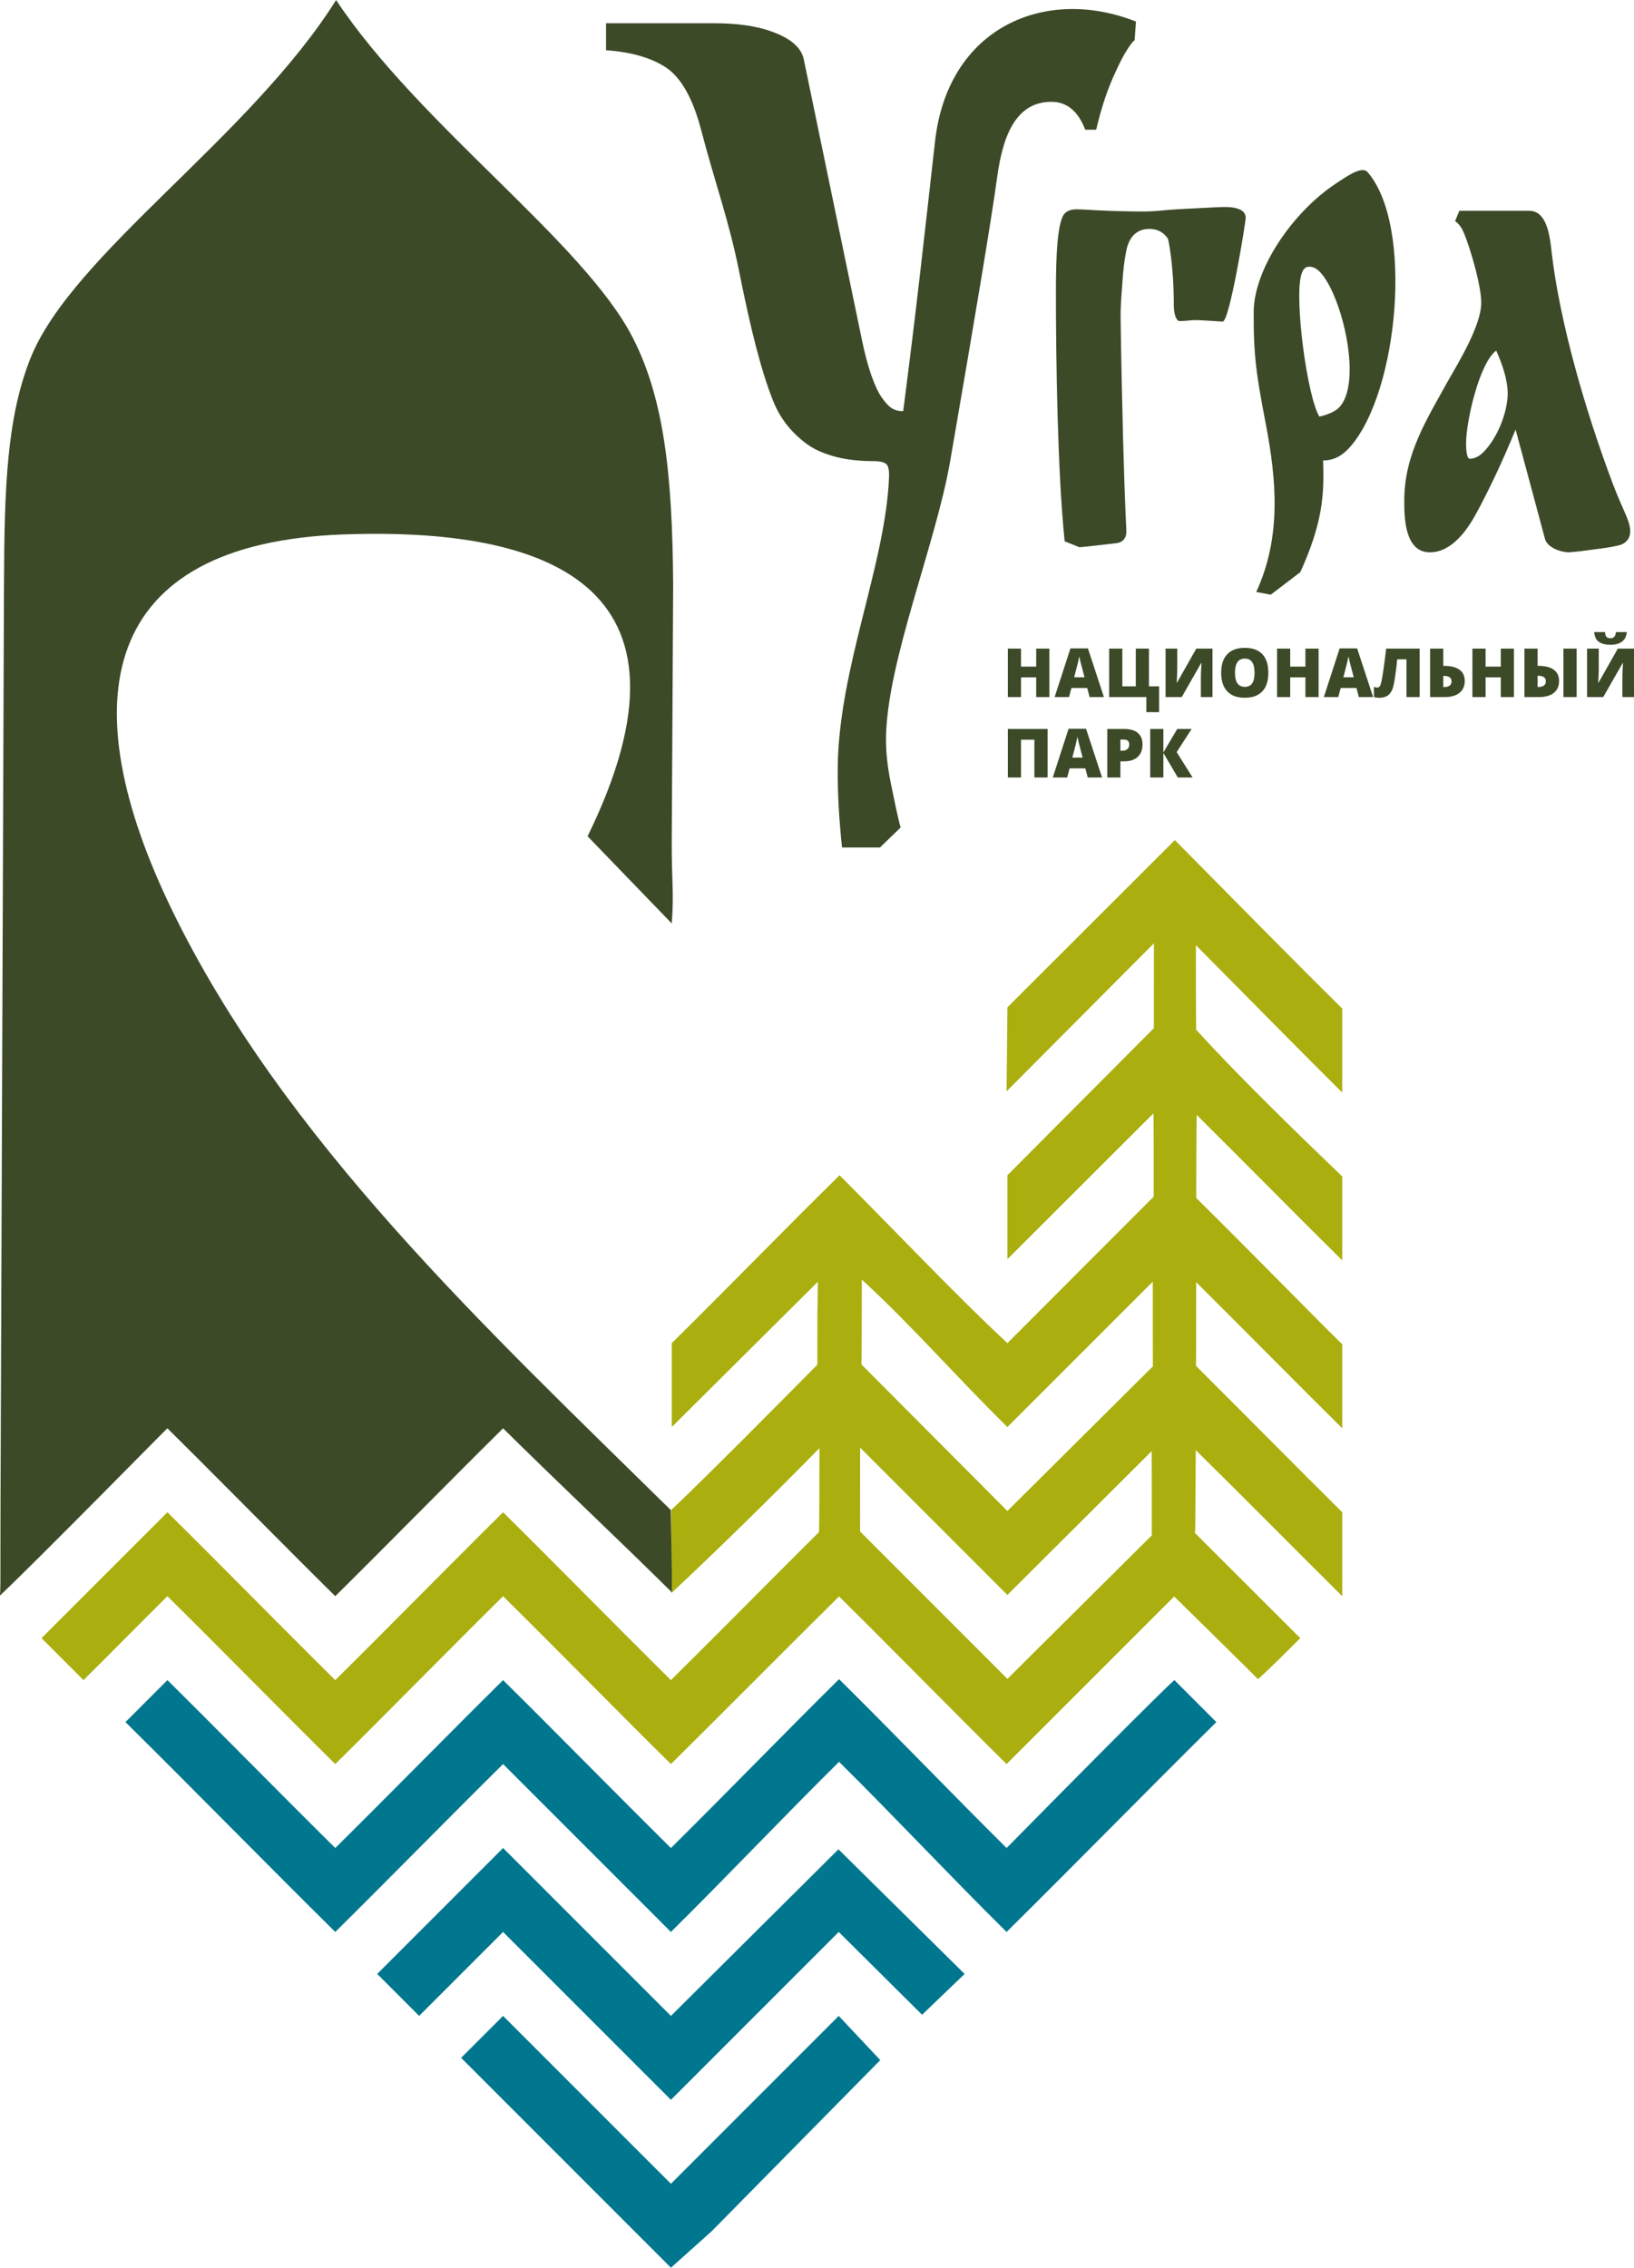 <?xml version="1.0" encoding="UTF-8"?>
<!DOCTYPE svg PUBLIC "-//W3C//DTD SVG 1.1//EN" "http://www.w3.org/Graphics/SVG/1.1/DTD/svg11.dtd">
<!-- Creator: CorelDRAW 2020 (64-Bit) -->
<svg xmlns="http://www.w3.org/2000/svg" xml:space="preserve" width="862px" height="1196px" version="1.1" style="shape-rendering:geometricPrecision; text-rendering:geometricPrecision; image-rendering:optimizeQuality; fill-rule:evenodd; clip-rule:evenodd"
viewBox="0 0 454.43 630.47"
 xmlns:xlink="http://www.w3.org/1999/xlink"
 xmlns:xodm="http://www.corel.com/coreldraw/odm/2003">
 <defs>
  <style type="text/css">
   <![CDATA[
    .fil1 {fill:#AAAF0F}
    .fil2 {fill:#3C4A28}
    .fil0 {fill:#00778E}
    .fil3 {fill:#3C4A28;fill-rule:nonzero}
   ]]>
  </style>
 </defs>
 <g id="Слой_x0020_1">
  <g id="_2559793819424">
   <g>
    <polygon class="fil0" points="104.9,548.79 139.91,513.78 186.59,560.46 233.18,514.14 268.27,548.79 256.44,560.14 233.26,537.12 186.59,583.79 139.91,537.12 116.57,560.46 "/>
    <polygon class="fil0" points="128.24,572.12 139.91,560.46 186.59,607.13 233.26,560.46 244.81,572.75 197.89,620.36 186.59,630.47 "/>
    <path class="fil0" d="M279.94 513.78c45.67,-46.32 46.67,-46.68 46.67,-46.68 3.42,3.38 8.26,8.29 11.67,11.67 -19.38,19.17 -38.96,39.18 -58.34,58.35 -15.51,-15.33 -31.08,-31.97 -46.59,-47.3 -15.5,15.33 -31.26,31.97 -46.76,47.3l-46.68 -46.68c-15.5,15.33 -31.17,31.35 -46.67,46.68 -19.39,-19.17 -38.97,-39.18 -58.35,-58.35 3.88,-3.83 7.79,-7.83 11.67,-11.67 15.5,15.33 31.17,31.35 46.68,46.68 15.5,-15.33 31.17,-31.35 46.67,-46.68 15.51,15.33 31.17,31.35 46.68,46.68 15.5,-15.33 31.26,-31.62 46.76,-46.95 15.68,15.5 30.93,31.42 46.59,46.95z"/>
   </g>
   <path class="fil1" d="M186.67 442.94c13.8,-12.9 27.57,-26.46 41.22,-40.33 0,23.36 -0.12,23.36 -0.14,23.35 -13.77,13.68 -27.37,27.51 -41.16,41.14 -15.51,-15.33 -31.17,-31.34 -46.68,-46.67 -15.5,15.33 -31.17,31.34 -46.67,46.67 -15.51,-15.33 -31.17,-31.34 -46.68,-46.67l-35.01 35 11.67 11.67c7.75,-7.66 15.59,-15.67 23.34,-23.33 15.51,15.33 31.17,31.34 46.68,46.67 15.5,-15.33 31.17,-31.34 46.67,-46.67 15.51,15.33 31.17,31.34 46.68,46.67 15.5,-15.33 31.26,-31.28 46.76,-46.61 15.51,15.33 31.08,31.28 46.59,46.61l46.61 -46.59c11.63,11.44 17.48,17.14 20.36,20.03l2.94 2.96c3.91,-3.5 7.89,-7.57 11.77,-11.41l-29.37 -29.32c0.18,0.11 0.18,0.46 0.3,-22.95 12.91,12.69 29.43,29.42 40.74,40.61 0,-7.67 0,-15.68 0,-23.34 -12.03,-11.9 -27.82,-27.91 -40.74,-40.76 0.11,0.15 0.11,0.15 0.11,-23.22 12.8,12.73 29.33,29.47 40.63,40.64 0,-7.67 0,-15.67 0,-23.34 -10.88,-10.75 -27.6,-27.9 -40.46,-40.55 -0.19,0 -0.19,0 -0.03,-23.25 13.03,12.93 28.83,28.94 40.49,40.46 0,-7.66 0,-15.67 0,-23.33 -11.71,-11.24 -29.13,-28.1 -40.66,-40.86 0.06,0.03 -0.05,-0.2 -0.05,-23.47 12.65,12.75 29.83,30.23 40.71,40.99 0,-7.67 0,-15.67 0,-23.34 -15.76,-15.58 -31.02,-31.19 -46.56,-46.85l-46.56 46.5 -0.23 23.34 40.98 -41.15c-0.03,23.42 -0.03,23.76 -0.01,23.59l-40.74 40.9 0 23.34 40.62 -40.56c0.09,3.68 0.07,23.22 0.06,23.17l-40.68 40.73c-14.04,-13.05 -30.49,-30.45 -46.68,-46.68 -16.48,16.23 -32.25,32.49 -46.67,46.68 0,7.66 0,15.67 0,23.33l40.63 -40.4c-0.01,4.45 -0.13,7.54 -0.13,10.43 0,12.52 0,12.52 -0.02,12.65 -10.7,10.79 -30.57,30.9 -40.65,40.39 -0.17,23.06 0.1,22.29 0.02,23.13zm93.5 0.48l-40.96 -40.97c-0.02,23.31 -0.02,23.31 0,23.34l40.96 40.97 40.16 -39.91c0,0.24 0,0.01 -0.03,-23.42l-40.13 39.99zm0 -23.34l40.49 -40.25c-0.06,0.31 -0.06,-0.15 -0.06,-23.51l-40.43 40.42c-7.03,-6.91 -13.57,-13.85 -20.14,-20.72 -6.57,-6.87 -13.16,-13.68 -20.34,-20.26 -0.02,23.99 -0.14,23.46 -0.09,23.6l40.57 40.72z"/>
   <g>
    <path class="fil2" d="M353.41 165.32l8.22 -6.27c6.21,-13.72 6.68,-21.43 6.33,-31.03 2.95,-0.07 5.23,-1.18 7.57,-3.85 13.44,-15.35 17.66,-61.61 4.79,-76.35 -1.57,-1.8 -5.77,1.18 -9.04,3.36 -11.79,7.87 -22.57,23.53 -22.62,35.59 -0.05,12.39 0.79,17.61 3.38,31.16 2.98,15.6 4.37,31.38 -2.67,46.64l4.04 0.75zm10.7 -91.19c0.96,0 2.04,0.44 3.1,1.59 6.14,6.65 11.92,31.31 4.98,37.77 -1.11,1.03 -3.46,1.97 -5.27,2.31 -3.42,-5.67 -6.97,-32.63 -5.04,-39.37 0.43,-1.52 1.09,-2.3 2.18,-2.3l0.05 0z"/>
    <path class="fil2" d="M404.67 61.47c0.79,0.52 1.66,1.44 2.32,2.97 2.02,4.68 5.16,15.72 4.95,20.16 -0.29,6.17 -6.03,15.72 -9.13,21.1 -5.97,10.81 -12.27,20.56 -12.27,33.42 0,4.1 -0.06,14.32 6.98,14.42 6.02,0.08 10.28,-5.81 12.91,-10.58 3.61,-6.59 7.31,-14.44 11.07,-23.55l0 0 8.25 30.67c0.84,2.21 4.37,3.46 6.56,3.46 1.54,-0.09 4.08,-0.39 7.6,-0.88 3.46,-0.41 5.83,-0.86 7.14,-1.32 3.71,-1.8 2.19,-5.8 0.88,-8.74 -0.92,-2.15 -2.14,-4.78 -3.35,-8 -8.03,-21.3 -14.77,-45.33 -16.99,-63.97 -0.48,-4.03 -1.04,-12.04 -6.29,-12.04l-19.45 0 -1.18 2.88zm11.44 35.98c1.66,3.76 3.2,7.98 3.2,12.14 -0.14,5.25 -2.86,12.05 -6.55,15.88 -1.3,1.38 -2.65,2.06 -4.02,2.06 -0.67,-0.1 -1.01,-1.58 -1.01,-4.4 0,-5.89 3.66,-22.2 8.38,-25.68z"/>
    <path class="fil2" d="M315.55 11.16l0.37 -5.18c-25.14,-9.96 -52.28,1.5 -55.87,33.25 -3.34,29.51 -5.03,45.38 -8.86,75.05 -2.67,0.09 -4.11,-1.18 -5.92,-3.71 -1.87,-2.62 -3.88,-7.95 -5.58,-16.16l-16.15 -77.92c-0.79,-3.83 -4.6,-6.17 -8.86,-7.72 -4.48,-1.64 -9.93,-2.33 -16.24,-2.33l-29.89 0 0 7.51c7.11,0.49 12.75,2.14 16.92,4.96 4.11,2.91 7.3,8.68 9.53,17.23 4.05,15.45 7.68,24.85 10.7,39.97 3.01,15.07 5.95,26.89 9.29,35.28 1.5,3.78 3.57,6.67 5.79,8.92 2.29,2.32 4.62,4.04 7.11,5.12 2.51,1.09 5.12,1.83 7.82,2.24 2.51,0.38 4.93,0.52 7.29,0.52 1.57,0 2.72,0.22 3.41,0.74 0.57,0.43 0.92,1.65 0.85,3.49 -0.9,24.39 -14.05,53.27 -14.28,81.1 -0.06,7.13 0.4,14.5 1.2,22.09l10.54 0 5.76 -5.57c-0.8,-2.7 -1.47,-6.32 -2.42,-10.76 -0.95,-4.48 -1.72,-9.17 -1.65,-14.2 0.28,-21.22 13.83,-53.72 17.84,-76.89 6.83,-39.49 11.44,-66.98 13.11,-79.21 1.68,-12.23 5.66,-20.63 14.96,-20.69 4.29,-0.03 7.48,2.48 9.5,7.76l3.04 0c1.41,-6.1 3.22,-11.53 5.48,-16.28 1.11,-2.45 2.12,-4.41 3.04,-5.82 0.95,-1.51 1.65,-2.43 2.17,-2.79z"/>
    <path class="fil2" d="M315.42 58.77c-10.71,-0.17 -12.28,-0.52 -15.85,-0.59 -1.86,-0.04 -3.35,0.56 -3.99,1.91 -1.45,3.05 -1.92,10.17 -1.92,21.11 0,18.54 0.43,49.94 2.43,69.27l4.1 1.66c1.01,-0.06 9.48,-1.03 10.28,-1.13 1.87,-0.23 2.89,-1.52 2.78,-3.57 -0.62,-11.84 -1.31,-37.8 -1.6,-59.1 -0.04,-3.4 0.29,-6.73 0.51,-10 0.2,-3.11 0.53,-6.03 1.09,-8.74 0.91,-4.41 3.49,-5.96 6.36,-5.96 2.3,0 4.04,0.92 5.2,2.73 0.1,0.16 1.65,7.13 1.64,18.71 0,2.1 0.68,4.18 1.55,4.18 2.7,0 2.82,-0.42 6.41,-0.2l5.62 0.34c1.92,0.11 6.41,-27.67 6.41,-28.82 0,-1.91 -1.82,-2.96 -5.5,-3.04 -1.12,-0.02 -3.16,0.11 -11.19,0.51 -8.21,0.4 -7.25,0.84 -14.33,0.73z"/>
    <path class="fil3" d="M291.84 193.79l-3.66 0 0 -5.49 -4.23 0 0 5.49 -3.66 0 0 -13.48 3.66 0 0 5.01 4.23 0 0 -5.01 3.66 0 0 13.48zm11.19 0l-0.67 -2.53 -4.38 0 -0.68 2.53 -4 0 4.4 -13.54 4.86 0 4.45 13.54 -3.98 0zm-1.42 -5.51l-0.58 -2.22c-0.14,-0.49 -0.3,-1.12 -0.5,-1.9 -0.19,-0.79 -0.32,-1.34 -0.38,-1.68 -0.05,0.31 -0.16,0.83 -0.32,1.55 -0.17,0.72 -0.53,2.13 -1.09,4.25l2.87 0zm17.92 2.53l2.83 0 0 7.17 -3.55 0 0 -4.19 -10.34 0 0 -13.48 3.66 0 0 10.5 3.74 0 0 -10.5 3.66 0 0 10.5zm4.63 -10.5l3.24 0 0 5.79c0,0.62 -0.05,1.85 -0.14,3.69l0.07 0 5.37 -9.48 4.5 0 0 13.48 -3.23 0 0 -5.64c0,-0.86 0.06,-2.13 0.17,-3.84l-0.08 0 -5.41 9.48 -4.49 0 0 -13.48zm28.57 6.73c0,2.27 -0.55,3.99 -1.67,5.17 -1.11,1.18 -2.74,1.77 -4.88,1.77 -2.12,0 -3.74,-0.59 -4.87,-1.78 -1.13,-1.19 -1.69,-2.91 -1.69,-5.18 0,-2.24 0.56,-3.96 1.68,-5.14 1.12,-1.18 2.75,-1.78 4.89,-1.78 2.15,0 3.77,0.59 4.88,1.77 1.11,1.17 1.66,2.89 1.66,5.17zm-9.27 -0.01c0,2.61 0.9,3.91 2.72,3.91 0.92,0 1.6,-0.32 2.05,-0.95 0.44,-0.63 0.67,-1.62 0.67,-2.96 0,-1.34 -0.23,-2.34 -0.68,-2.98 -0.45,-0.64 -1.13,-0.96 -2.03,-0.96 -1.82,0 -2.73,1.31 -2.73,3.94zm23.25 6.76l-3.66 0 0 -5.49 -4.23 0 0 5.49 -3.66 0 0 -13.48 3.66 0 0 5.01 4.23 0 0 -5.01 3.66 0 0 13.48zm11.19 0l-0.66 -2.53 -4.38 0 -0.68 2.53 -4.01 0 4.4 -13.54 4.86 0 4.45 13.54 -3.98 0zm-1.42 -5.51l-0.58 -2.22c-0.14,-0.49 -0.3,-1.12 -0.5,-1.9 -0.19,-0.79 -0.32,-1.34 -0.38,-1.68 -0.05,0.31 -0.16,0.83 -0.32,1.55 -0.17,0.72 -0.53,2.13 -1.09,4.25l2.87 0zm18.33 5.51l-3.66 0 0 -10.5 -2.57 0c-0.14,1.53 -0.33,3.09 -0.57,4.68 -0.23,1.59 -0.46,2.7 -0.67,3.34 -0.22,0.64 -0.49,1.15 -0.82,1.52 -0.33,0.38 -0.73,0.67 -1.22,0.86 -0.49,0.19 -1.07,0.29 -1.76,0.29 -0.52,0 -1,-0.07 -1.43,-0.2l0 -2.82c0.37,0.13 0.67,0.19 0.9,0.19 0.33,0 0.57,-0.14 0.74,-0.4 0.17,-0.27 0.32,-0.72 0.46,-1.37 0.14,-0.64 0.34,-1.83 0.59,-3.58 0.25,-1.74 0.49,-3.57 0.7,-5.49l9.31 0 0 13.48zm12.54 -4.47c0,1.44 -0.49,2.54 -1.47,3.31 -0.98,0.78 -2.37,1.16 -4.17,1.16l-3.98 0 0 -13.48 3.66 0 0 4.8 0.19 0c1.87,0 3.31,0.35 4.29,1.06 0.99,0.71 1.48,1.76 1.48,3.15zm-5.96 1.68l0.17 0c1.42,0 2.13,-0.53 2.13,-1.59 0,-1 -0.71,-1.51 -2.15,-1.51l-0.15 0 0 3.1zm19.65 2.79l-3.66 0 0 -5.49 -4.23 0 0 5.49 -3.66 0 0 -13.48 3.66 0 0 5.01 4.23 0 0 -5.01 3.66 0 0 13.48zm12.55 -4.47c0,1.44 -0.49,2.54 -1.47,3.31 -0.99,0.78 -2.38,1.16 -4.18,1.16l-3.98 0 0 -13.48 3.66 0 0 4.8 0.19 0c1.87,0 3.31,0.35 4.3,1.06 0.98,0.71 1.48,1.76 1.48,3.15zm-5.97 1.66l0.15 0c1.42,0 2.14,-0.53 2.14,-1.59 0,-1.02 -0.72,-1.53 -2.16,-1.53l-0.13 0 0 3.12zm10.86 2.81l-3.67 0 0 -13.48 3.67 0 0 13.48zm2.9 -13.48l3.25 0 0 5.79c0,0.62 -0.05,1.85 -0.15,3.69l0.08 0 5.37 -9.48 4.5 0 0 13.48 -3.23 0 0 -5.64c0,-0.86 0.05,-2.13 0.17,-3.84l-0.08 0 -5.42 9.48 -4.49 0 0 -13.48zm6.5 -1.07c-1.47,0 -2.57,-0.29 -3.3,-0.86 -0.73,-0.57 -1.13,-1.46 -1.22,-2.66l3.01 0c0.03,0.6 0.16,1.04 0.39,1.31 0.24,0.27 0.61,0.41 1.12,0.41 0.92,0 1.43,-0.57 1.51,-1.72l3.05 0c-0.25,2.34 -1.77,3.52 -4.56,3.52zm-156.54 36.9l-3.67 0 0 -10.5 -3.72 0 0 10.5 -3.66 0 0 -13.48 11.05 0 0 13.48zm11.17 0l-0.66 -2.53 -4.38 0 -0.68 2.53 -4 0 4.39 -13.54 4.86 0 4.45 13.54 -3.98 0zm-1.42 -5.52l-0.58 -2.21c-0.13,-0.49 -0.3,-1.13 -0.49,-1.91 -0.19,-0.78 -0.32,-1.34 -0.38,-1.68 -0.06,0.32 -0.17,0.83 -0.33,1.55 -0.16,0.72 -0.53,2.14 -1.09,4.25l2.87 0zm16.65 -3.68c0,1.51 -0.45,2.67 -1.34,3.49 -0.89,0.82 -2.15,1.23 -3.78,1.23l-1.03 0 0 4.48 -3.64 0 0 -13.48 4.67 0c1.7,0 2.98,0.37 3.83,1.11 0.86,0.75 1.29,1.8 1.29,3.17zm-6.15 1.76l0.67 0c0.54,0 0.98,-0.16 1.3,-0.46 0.33,-0.31 0.49,-0.73 0.49,-1.28 0,-0.91 -0.51,-1.36 -1.52,-1.36l-0.94 0 0 3.1zm20.08 7.44l-4.12 0 -4.01 -6.83 0 6.83 -3.66 0 0 -13.48 3.66 0 0 6.53 3.86 -6.53 4 0 -4.16 6.43 4.43 7.05z"/>
    <path class="fil2" d="M186.84 442.68c-15.47,-15.3 -31.46,-30.29 -46.93,-45.59 -15.5,15.33 -31.17,31.34 -46.67,46.68 -10.18,-10.07 -20.42,-20.42 -30.65,-30.68 -5.35,-5.38 -10.7,-10.73 -16.03,-16 0.05,-0.2 -35.21,35.74 -46.56,46.5 0.12,-2.06 0.12,-3.94 0.12,-5.83 0,-1.95 0,-3.9 0,-5.84 0.01,-2.21 0.01,-4.42 0.01,-6.63 0,-3.03 0.01,-6.07 0.02,-9.11l0.96 -253.76c0.1,-26.81 0.77,-46.28 7.36,-62.82 11.53,-28.93 60.99,-61.39 85,-99.6 23.15,34.84 68.88,67.24 82.53,93.91 8.73,17.06 11.02,38.35 11.21,68.84l-0.39 70.63c-0.07,11.67 0.67,14.48 0,23.34l-23.41 -24.23c34.62,-70.66 -12.44,-85.89 -67.77,-83.93 -68.13,2.42 -76,46.29 -47.89,104.26 31.02,63.98 87.52,116.54 138.79,166.99l0.3 17.17 0 5.7z"/>
   </g>
  </g>
 </g>
</svg>
